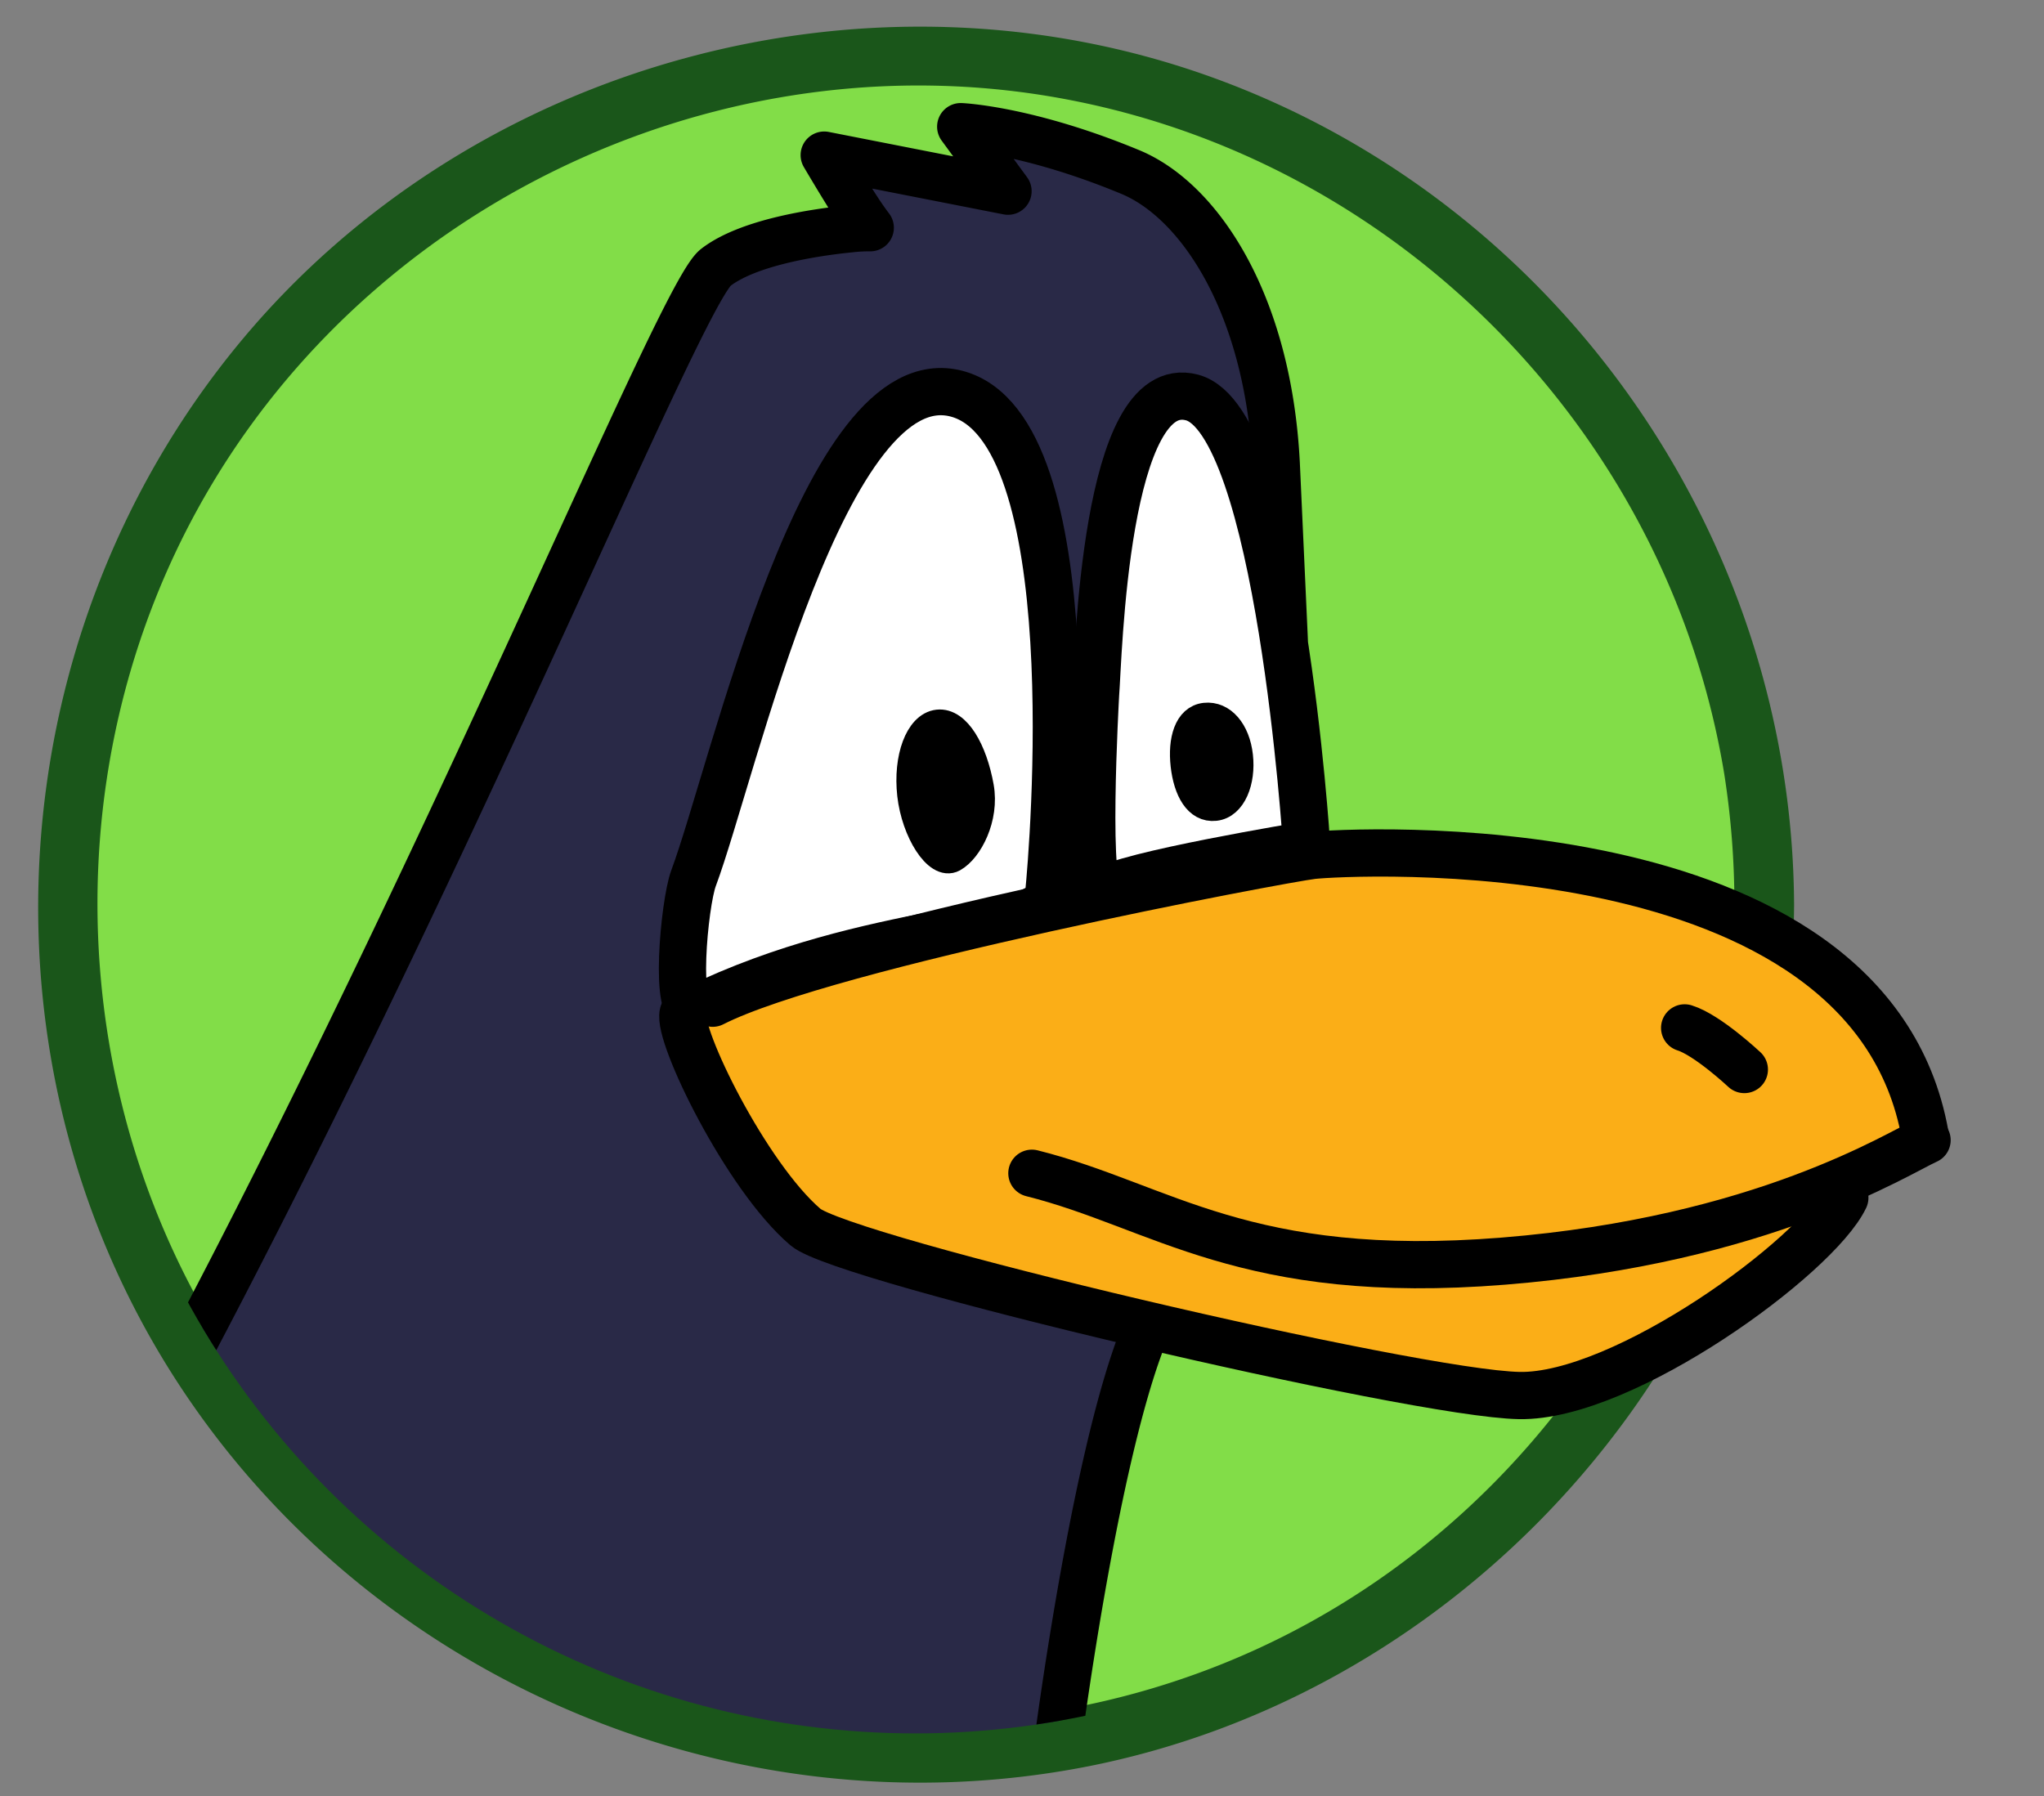 <svg xmlns="http://www.w3.org/2000/svg" xmlns:xlink="http://www.w3.org/1999/xlink" width="308.18" height="270.89" viewBox="0 0 308.18 270.89"><rect x="0" y="0" width="308.18" height="270.89" fill="#808080" stroke="none"/><defs><clipPath id="a"><circle cx="138" cy="136.39" r="125" style="fill:none"/></clipPath></defs><title>bird_button</title><circle cx="138" cy="136.39" r="128" style="fill:#82dd48"/><path d="M261.5,136.39c-.28,51.23-32.66,98.49-81.08,116-48.87,17.71-104.5,2.5-137.7-37.42C9.69,175.29,5.52,117.14,32,72.93S111.58,5,162.27,15.27c50.1,10.11,89.49,51.14,97.72,101.56a126.72,126.72,0,0,1,1.51,19.56c0,5.79,9,5.8,9,0C270.2,81.18,235.33,31,183.44,11.91s-112.37-2.69-147.5,40C.55,94.94-4.36,157.19,24.6,205c28.71,47.35,85.12,72,139.39,61.37C217.62,255.8,260.63,211,268.88,157a142.2,142.2,0,0,0,1.62-20.61C270.53,130.6,261.53,130.59,261.5,136.39Z" style="fill:#1a561a"/><g style="clip-path:url(#a)"><path d="M159.27,264.39s7.56-59.61,17-70l-2.8-3.7,20.15-94.47-1.2-26.36c-1.23-24-11.52-39.57-22-43.92-15.53-6.44-25.57-6.84-25.57-6.84l7.13,9.73-27.71-5.44s4,6.82,6,9.66c.53.76.94,1.29.94,1.29a24.25,24.25,0,0,0-3,.16c-5.15.51-15.35,2-20.3,5.83-6.9,5.36-60.39,141-118.39,231" style="fill:#292947;stroke:#000;stroke-linecap:round;stroke-linejoin:round;stroke-width:7.123px"/></g><path d="M104.56,132.45c6.07-16.28,19.73-78.35,39.68-73.08s14.52,69.15,13.88,75.38-26.74,4.47-53.26,17.37C101.52,153.75,103.16,136.22,104.56,132.45Z" style="fill:#fff;stroke:#000;stroke-linecap:round;stroke-miterlimit:10;stroke-width:7.123px"/><path d="M165.18,104.72c.44-5.47,1.33-48.31,14.55-44.78S197,127.43,197,127.43s-27.87,4.58-30.76,7S165.18,104.72,165.18,104.72Z" style="fill:#fff;stroke:#000;stroke-linecap:round;stroke-miterlimit:10;stroke-width:7.123px"/><polygon points="103.45 153.81 151 138.46 215.87 128.87 247.54 133.21 279.31 149.73 291.01 171 286.08 174.95 277.66 179.84 267.05 192.31 241.93 208.03 209.92 208.56 159.9 197.13 120.97 185.54 106.88 166.87 103.45 153.81" style="fill:#fbae17"/><path d="M147.71,118.67c.83,4.64-1.67,9.41-4,10.7s-5.68-4-6.3-9.54,1.18-10.37,4-10.69S146.72,113.14,147.71,118.67Z" style="stroke:#000;stroke-linecap:round;stroke-miterlimit:10;stroke-width:4.274px"/><path d="M186.88,114c.43,3.79-1,7.46-3.67,7.75s-4.25-2.56-4.68-6.35.52-7.1,3.15-7.39S186.46,110.21,186.88,114Z" style="stroke:#000;stroke-linecap:round;stroke-miterlimit:10;stroke-width:4.07px"/><path d="M254,155c3.45,1.07,9,6.28,9,6.28" style="fill:none;stroke:#000;stroke-linecap:round;stroke-linejoin:round;stroke-width:7.123px"/><path d="M290.25,171.13c-8.47-47.42-87.79-42.65-92.32-42.14s-73.13,13.45-90.48,22.29" style="fill:none;stroke:#000;stroke-linecap:round;stroke-miterlimit:10;stroke-width:7.123px"/><path d="M290.55,171.93c-4.37,1.95-24.78,15.09-63.83,18.24s-51.61-8.36-71.14-13.25" style="fill:none;stroke:#000;stroke-linecap:round;stroke-linejoin:round;stroke-width:7.123px"/><path d="M103,152.82c-.88,3.23,9.43,24.51,18.44,32.22,5.73,4.9,91.68,25.11,107.63,25.4,15.75.29,44.86-21,49.08-29.82" style="fill:none;stroke:#000;stroke-linecap:round;stroke-linejoin:round;stroke-width:7.123px"/></svg>